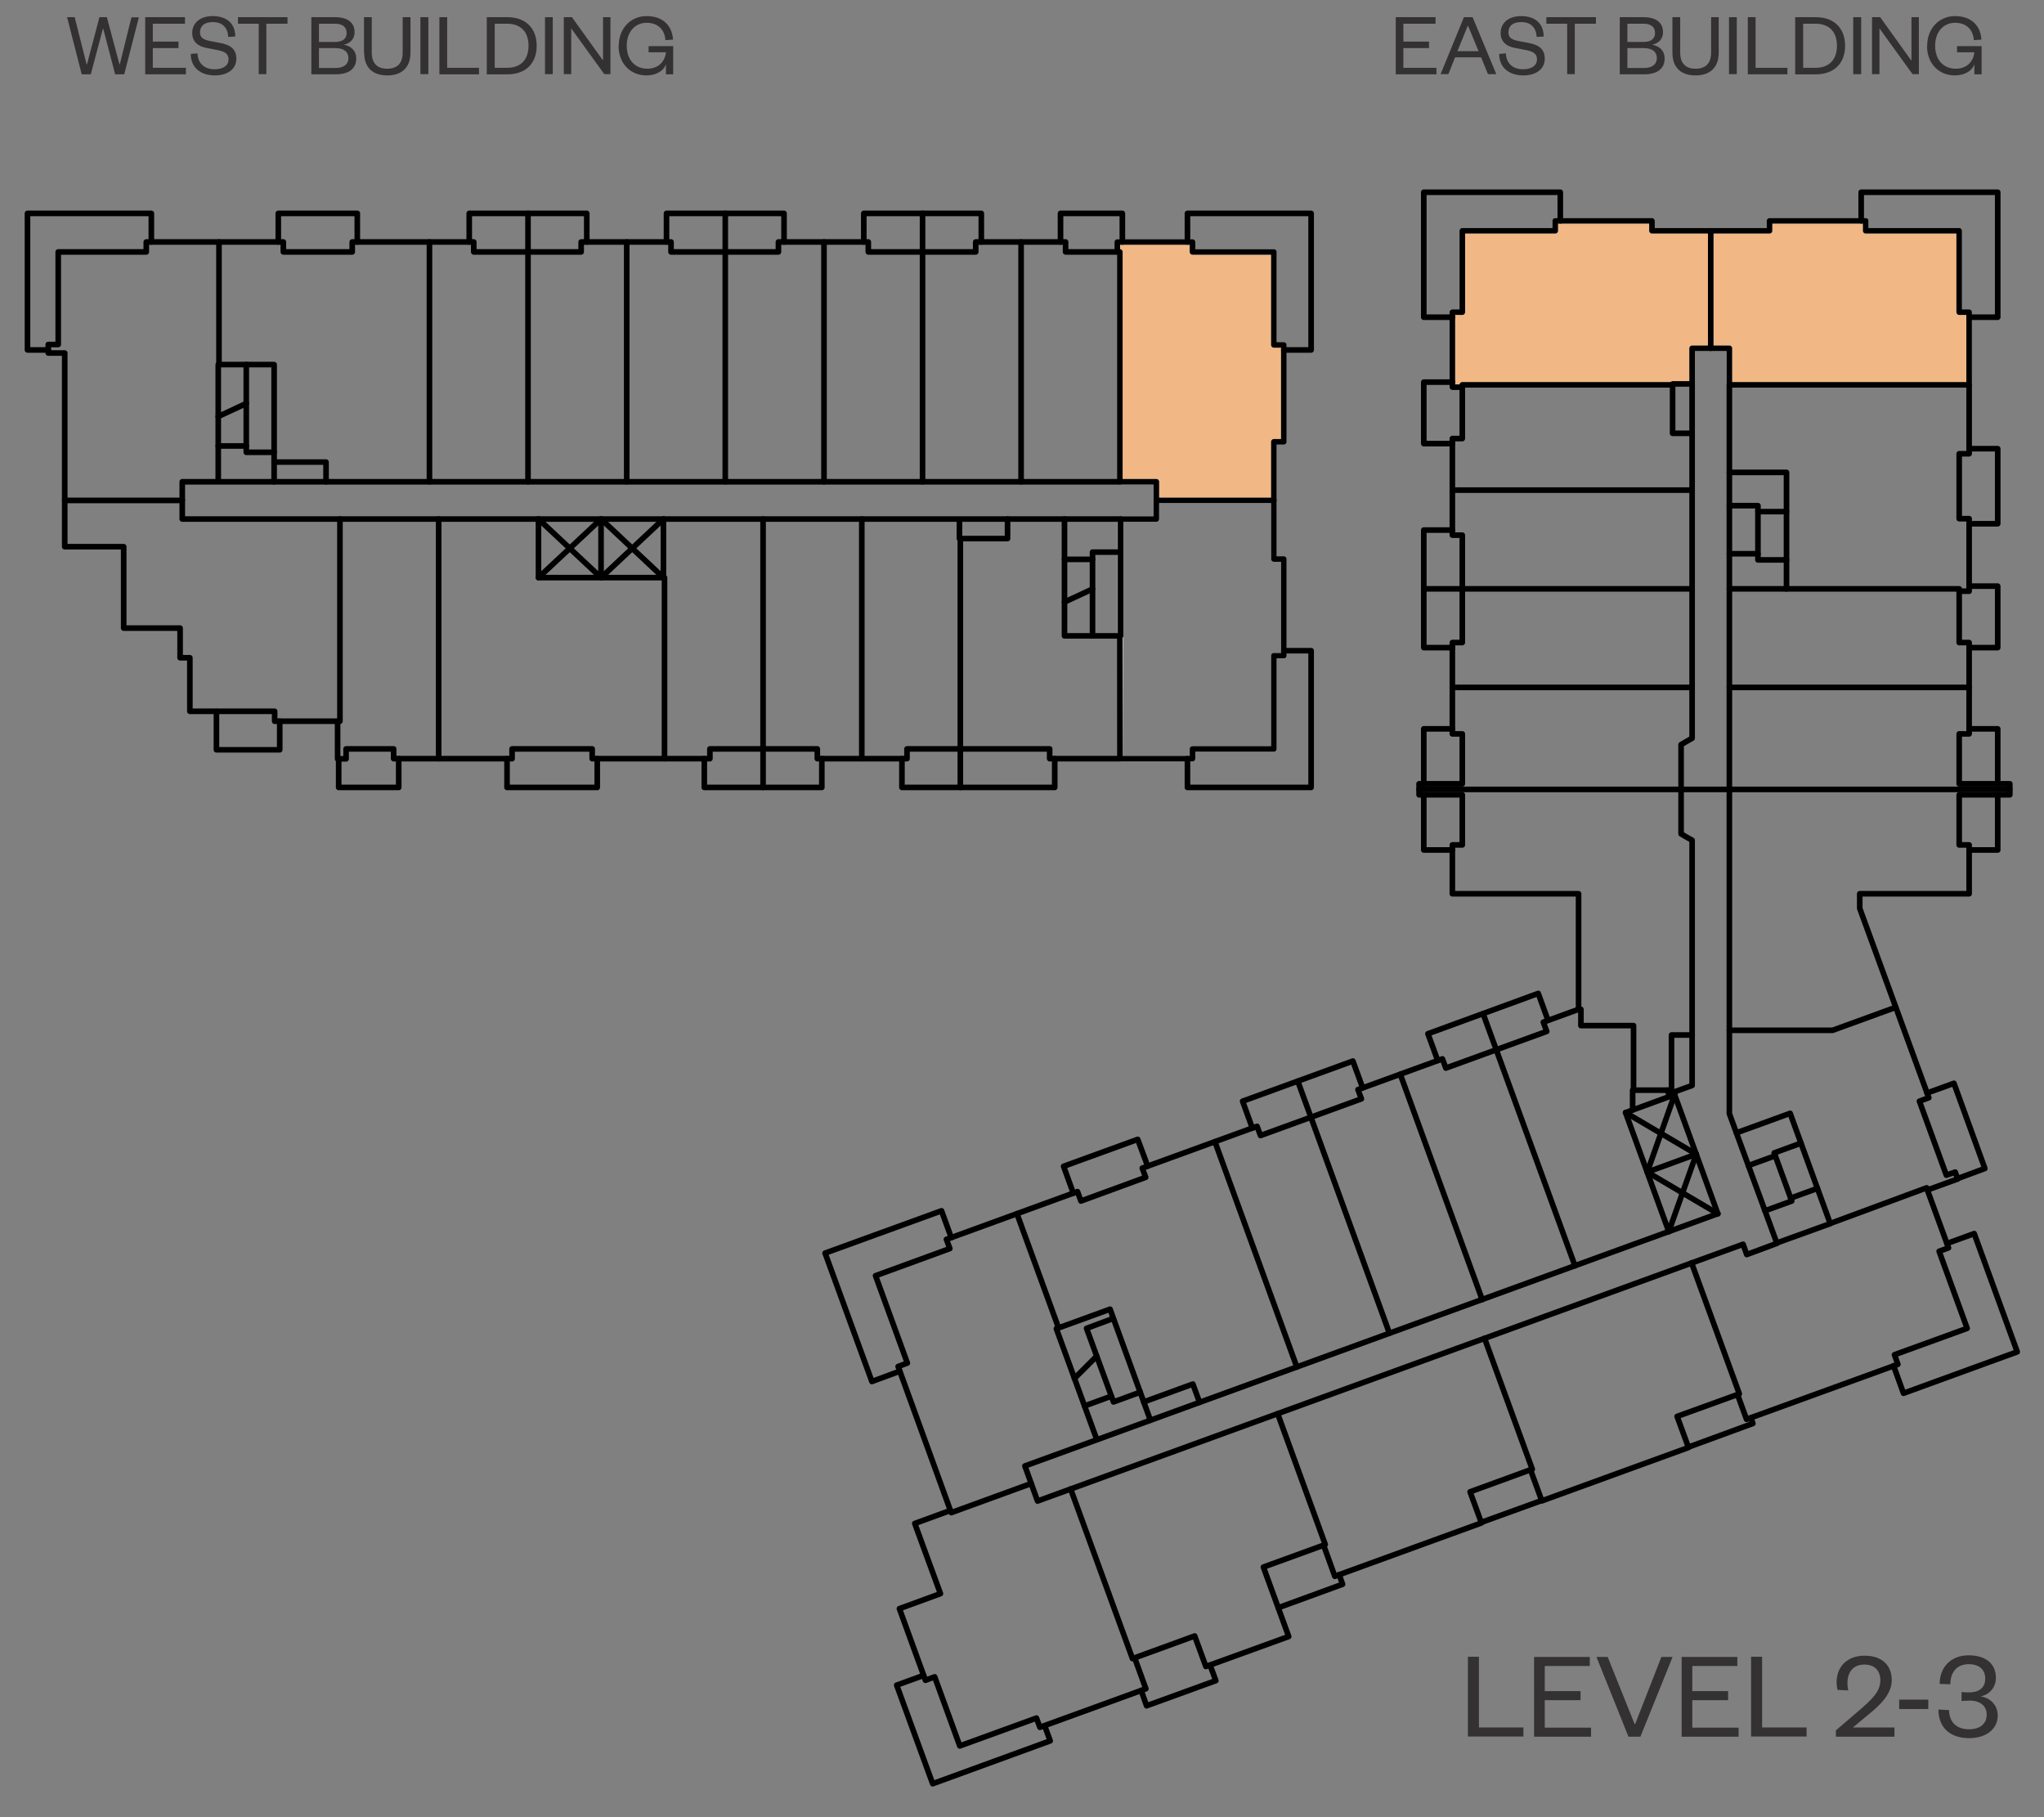 <?xml version="1.0" encoding="UTF-8"?><svg xmlns="http://www.w3.org/2000/svg" xmlns:xlink="http://www.w3.org/1999/xlink" viewBox="0 0 113.04 100.48"><rect x="0" y="0" width="113.04" height="100.48" fill="#808080" stroke="none"/><defs><style>.cls-1{isolation:isolate;}.cls-2{stroke:#ebebec;}.cls-2,.cls-3{stroke-width:.31px;}.cls-2,.cls-3,.cls-4,.cls-5{fill:none;}.cls-2,.cls-3,.cls-5{stroke-linecap:round;stroke-linejoin:round;}.cls-3,.cls-5{stroke:#000;}.cls-6{fill:#f1b784;fill-rule:evenodd;}.cls-7{clip-path:url(#clippath);}.cls-8{clip-path:url(#clippath-3);}.cls-9{clip-path:url(#clippath-5);}.cls-10{fill:#333132;}.cls-5{stroke-width:.47px;}</style><clipPath id="clippath"><rect class="cls-4" x="-483.35" y="-431.34" width="612" height="792"/></clipPath><clipPath id="clippath-3"><rect class="cls-4" x="-9.59" y="-28.14" width="138.24" height="388.8"/></clipPath><clipPath id="clippath-5"><rect class="cls-4" x="-467.51" y="-343.53" width="456.72" height="655.38"/></clipPath><clipPath id="clippath-7"><rect class="cls-4" x="-483.35" y="-431.34" width="612" height="792"/></clipPath></defs><g class="cls-1"><g id="Layer_1"><g class="cls-7"><polygon class="cls-6" points="108.35 12.76 103.18 12.76 103.18 12.21 97.86 12.21 97.86 12.76 94.61 12.76 94.61 19.26 95.64 19.26 95.64 21.28 108.9 21.28 108.9 17.26 108.35 17.26 108.35 12.76"/><polygon class="cls-2" points="108.35 12.76 103.18 12.76 103.18 12.21 97.86 12.21 97.86 12.76 94.61 12.76 94.61 19.26 95.64 19.26 95.64 21.28 108.9 21.28 108.9 17.26 108.35 17.26 108.35 12.76"/><polygon class="cls-6" points="94.61 12.76 91.36 12.76 91.36 12.21 86.01 12.21 86.01 12.76 80.87 12.76 80.87 17.26 80.32 17.26 80.32 21.41 80.87 21.41 80.87 21.28 92.5 21.28 92.5 21.23 93.58 21.23 93.58 19.26 94.61 19.26 94.61 12.76"/><polygon class="cls-2" points="94.61 12.76 91.36 12.76 91.36 12.21 86.01 12.21 86.01 12.76 80.87 12.76 80.87 17.26 80.32 17.26 80.32 21.41 80.87 21.41 80.87 21.28 92.5 21.28 92.5 21.23 93.58 21.23 93.58 19.26 94.61 19.26 94.61 12.76"/><polygon class="cls-2" points="70.45 27.67 63.95 27.67 63.95 28.7 61.96 28.7 61.96 35.16 61.93 41.95 65.95 41.95 65.95 41.41 70.45 41.41 70.45 36.27 71 36.27 71 30.91 70.45 30.91 70.45 27.67"/><polygon class="cls-6" points="70.45 24.42 71 24.42 71 19.07 70.45 19.07 70.45 13.93 65.94 13.93 65.94 13.38 61.79 13.38 61.79 13.93 61.93 13.93 61.93 26.64 63.95 26.64 63.95 27.67 70.45 27.67 70.45 24.42"/><polygon class="cls-2" points="70.45 24.43 71 24.43 71 19.07 70.45 19.07 70.45 13.93 65.95 13.93 65.95 13.38 61.79 13.38 61.79 13.93 61.93 13.93 61.93 26.64 63.95 26.64 63.95 27.67 70.45 27.67 70.45 24.43"/><line class="cls-3" x1="33.24" y1="31.94" x2="33.24" y2="28.7"/><polyline class="cls-3" points="36.69 31.94 33.24 28.7 29.78 31.94"/><polyline class="cls-3" points="36.69 28.7 33.24 31.94 29.78 28.7"/><line class="cls-3" x1="91.1" y1="64.81" x2="93.81" y2="63.82"/><polyline class="cls-3" points="92.29 68.1 93.81 63.82 89.9 61.52"/><polyline class="cls-3" points="95 67.11 91.1 64.81 92.61 60.53"/><polyline class="cls-3" points="2.67 19.35 1.52 19.35 1.52 11.8 8.37 11.8 8.37 13.38"/><polyline class="cls-3" points="15.39 13.38 15.39 11.8 19.76 11.8 19.76 13.38"/><polyline class="cls-3" points="25.95 13.38 25.95 11.8 32.45 11.8 32.45 13.38"/><line class="cls-3" x1="29.2" y1="11.8" x2="29.2" y2="13.93"/><polyline class="cls-3" points="71 35.98 72.51 35.98 72.51 43.54 65.67 43.54 65.67 41.95"/><polyline class="cls-3" points="58.33 41.95 58.33 43.54 49.88 43.54 49.88 41.95"/><line class="cls-3" x1="53.11" y1="41.41" x2="53.11" y2="43.54"/><polyline class="cls-3" points="45.45 41.95 45.45 43.54 38.95 43.54 38.95 41.95"/><line class="cls-3" x1="42.2" y1="41.41" x2="42.2" y2="43.54"/><polyline class="cls-3" points="33.03 41.95 33.03 43.54 28.04 43.54 28.04 41.95"/><polyline class="cls-3" points="22.05 41.95 22.05 43.54 18.73 43.54 18.73 41.96"/><polyline class="cls-3" points="15.47 39.88 15.47 41.46 11.97 41.46 11.97 39.34"/><polyline class="cls-3" points="15.16 25.01 13.62 25.01 13.62 20.16"/><line class="cls-3" x1="13.62" y1="24.66" x2="12.07" y2="24.66"/><line class="cls-3" x1="12.07" y1="23.03" x2="13.62" y2="22.31"/><polyline class="cls-3" points="61.96 30.53 60.42 30.53 60.42 35.16"/><line class="cls-3" x1="58.87" y1="33.29" x2="60.42" y2="32.57"/><line class="cls-3" x1="58.87" y1="30.93" x2="60.42" y2="30.93"/><polyline class="cls-3" points="57.77 95.42 58.08 96.26 51.58 98.63 49.59 93.18 51.08 92.64"/><polyline class="cls-3" points="49.76 75.82 48.22 76.39 45.63 69.29 52.07 66.95 52.61 68.44"/><polyline class="cls-3" points="59.36 65.98 58.82 64.49 62.92 63 63.47 64.48"/><polyline class="cls-3" points="69.26 62.38 68.72 60.89 74.82 58.67 75.36 60.15"/><line class="cls-3" x1="71.77" y1="59.78" x2="72.5" y2="61.78"/><polyline class="cls-3" points="79.51 58.64 78.97 57.16 85.07 54.93 85.61 56.42"/><line class="cls-3" x1="82.02" y1="56.05" x2="82.75" y2="58.05"/><polyline class="cls-3" points="80.32 47 78.74 47 78.74 43.95"/><polyline class="cls-3" points="80.32 40.3 78.74 40.3 78.74 43.34"/><polyline class="cls-3" points="80.32 35.81 78.74 35.81 78.74 29.31 80.32 29.31"/><line class="cls-3" x1="78.74" y1="32.56" x2="80.87" y2="32.56"/><polyline class="cls-3" points="108.9 24.81 110.48 24.81 110.48 28.96 108.9 28.96"/><polyline class="cls-3" points="108.9 32.41 110.48 32.41 110.48 35.81 108.9 35.81"/><polyline class="cls-3" points="108.9 40.3 110.48 40.3 110.48 43.34"/><polyline class="cls-3" points="110.48 43.95 110.48 47 108.9 47"/><polyline class="cls-3" points="106.57 60.44 108.06 59.9 109.77 64.61 108.26 65.17"/><polyline class="cls-3" points="107.67 68.76 109.18 68.21 111.56 74.75 105.27 77.04 104.72 75.52"/><polyline class="cls-3" points="66.92 92.07 67.24 92.93 63.41 94.32 63.11 93.47"/><line class="cls-3" x1="95.64" y1="43.65" x2="92.97" y2="43.65"/><line class="cls-3" x1="98.17" y1="63.91" x2="96.69" y2="64.45"/><polyline class="cls-3" points="99.6 63.21 98.12 63.75 99.09 66.41 97.61 66.95"/><line class="cls-3" x1="99.03" y1="66.25" x2="100.51" y2="65.71"/><polyline class="cls-3" points="61.44 72.95 60.09 73.45 61.58 77.52 63.06 76.98"/><line class="cls-3" x1="59.98" y1="77.74" x2="61.46" y2="77.2"/><line class="cls-3" x1="60.65" y1="74.99" x2="59.42" y2="76.22"/><polyline class="cls-3" points="98.8 30.96 97.22 30.96 97.22 27.96 95.64 27.96"/><line class="cls-3" x1="98.8" y1="28.29" x2="97.22" y2="28.29"/><line class="cls-3" x1="95.64" y1="30.62" x2="97.22" y2="30.62"/><line class="cls-3" x1="40.11" y1="13.93" x2="40.11" y2="11.8"/><polyline class="cls-3" points="93.37 80.02 96.94 78.71 96.83 78.4"/><line class="cls-3" x1="81.92" y1="84.18" x2="85.26" y2="82.97"/><polyline class="cls-3" points="74.06 87.07 74.25 87.6 70.69 88.9"/><polyline class="cls-3" points="102.93 12.21 102.93 10.63 110.48 10.63 110.48 17.54 108.9 17.54"/><polyline class="cls-3" points="80.32 17.54 78.74 17.54 78.74 10.63 86.29 10.63 86.29 12.21"/><polyline class="cls-3" points="80.32 21.13 78.74 21.13 78.74 24.53 80.32 24.53"/><polyline class="cls-3" points="36.86 13.38 36.86 11.8 43.36 11.8 43.36 13.38"/><line class="cls-3" x1="51.02" y1="13.93" x2="51.02" y2="11.8"/><polyline class="cls-3" points="47.77 13.38 47.77 11.8 54.27 11.8 54.27 13.38"/><polyline class="cls-3" points="58.65 13.38 58.65 11.8 62.07 11.8 62.07 13.38"/><polyline class="cls-3" points="65.67 13.38 65.67 11.8 72.51 11.8 72.51 19.35 71 19.35"/><polygon class="cls-3" points="2.67 19.52 2.67 19.05 3.22 19.05 3.22 13.93 8.09 13.93 8.09 13.38 15.67 13.38 15.67 13.93 19.48 13.93 19.48 13.38 26.2 13.38 26.2 13.93 32.14 13.93 32.14 13.38 37.11 13.38 37.11 13.93 43.05 13.93 43.05 13.38 48.02 13.38 48.02 13.93 53.96 13.93 53.96 13.38 58.93 13.38 58.93 13.93 61.79 13.93 61.79 13.38 65.95 13.38 65.95 13.93 70.45 13.93 70.45 19.07 71 19.07 71 24.43 70.45 24.43 70.45 30.91 71 30.91 71 36.26 70.45 36.26 70.45 41.41 65.95 41.41 65.95 41.95 58.05 41.95 58.05 41.41 50.16 41.41 50.16 41.95 45.2 41.95 45.2 41.41 39.26 41.41 39.26 41.95 32.75 41.95 32.75 41.41 28.32 41.41 28.32 41.95 21.77 41.95 21.77 41.41 19.14 41.41 19.14 41.96 18.67 41.96 18.67 39.88 15.19 39.88 15.19 39.33 10.5 39.33 10.5 36.37 9.96 36.37 9.96 34.73 6.84 34.73 6.84 30.23 3.58 30.23 3.58 19.52 2.67 19.52"/><rect class="cls-3" x="10.08" y="26.64" width="53.87" height="2.06"/><line class="cls-3" x1="10.08" y1="27.67" x2="3.58" y2="27.67"/><polyline class="cls-3" points="18.8 28.7 18.8 39.88 18.67 39.88"/><line class="cls-3" x1="24.26" y1="28.7" x2="24.26" y2="41.95"/><polyline class="cls-3" points="29.78 28.7 29.78 31.94 36.69 31.94 36.69 28.7"/><polyline class="cls-3" points="36.75 41.95 36.75 31.94 36.69 31.94"/><line class="cls-3" x1="42.2" y1="41.41" x2="42.2" y2="28.7"/><line class="cls-3" x1="47.66" y1="41.95" x2="47.66" y2="28.7"/><line class="cls-3" x1="53.11" y1="41.41" x2="53.11" y2="29.78"/><polyline class="cls-3" points="53.06 28.78 53.06 29.78 55.72 29.78 55.72 28.7"/><polyline class="cls-3" points="58.87 28.7 58.87 35.16 61.97 35.16 61.97 28.7"/><line class="cls-3" x1="61.93" y1="41.95" x2="61.93" y2="35.16"/><line class="cls-3" x1="70.45" y1="27.67" x2="63.95" y2="27.67"/><polyline class="cls-3" points="61.93 26.64 61.93 13.93 61.79 13.93"/><line class="cls-3" x1="56.47" y1="26.64" x2="56.47" y2="13.38"/><line class="cls-3" x1="51.02" y1="26.64" x2="51.02" y2="13.93"/><line class="cls-3" x1="45.57" y1="26.64" x2="45.57" y2="13.38"/><line class="cls-3" x1="40.11" y1="26.64" x2="40.11" y2="13.93"/><line class="cls-3" x1="34.66" y1="26.64" x2="34.66" y2="13.38"/><line class="cls-3" x1="29.2" y1="26.64" x2="29.2" y2="13.93"/><line class="cls-3" x1="23.75" y1="26.64" x2="23.75" y2="13.38"/><polyline class="cls-3" points="12.07 26.53 12.07 20.16 15.16 20.16 15.16 26.64"/><polyline class="cls-3" points="18.03 26.64 18.03 25.55 15.16 25.55"/><line class="cls-3" x1="12.11" y1="20.16" x2="12.11" y2="13.38"/><polygon class="cls-3" points="80.87 12.76 86.01 12.76 86.01 12.21 91.36 12.21 91.36 12.76 97.86 12.76 97.86 12.21 103.18 12.21 103.18 12.76 108.35 12.76 108.35 17.26 108.9 17.26 108.9 25.09 108.35 25.09 108.35 28.68 108.9 28.68 108.9 32.69 108.35 32.69 108.35 35.53 108.9 35.53 108.9 40.58 108.35 40.58 108.35 43.34 111.15 43.34 111.15 43.95 108.35 43.95 108.35 46.72 108.9 46.72 108.9 49.42 102.85 49.42 102.85 50.22 102.85 50.23 106.67 60.7 106.15 60.89 107.64 64.98 108.13 64.81 108.27 65.19 106.59 65.8 107.76 69 107.24 69.19 108.79 73.45 104.77 74.91 104.96 75.44 96.59 78.48 96.09 77.11 92.75 78.32 93.38 80.04 85.27 82.99 84.64 81.27 81.3 82.49 81.93 84.21 73.82 87.16 73.2 85.44 69.87 86.65 71.27 90.49 66.69 92.15 66.07 90.46 62.75 91.67 63.37 93.38 57.51 95.51 57.32 95 53.08 96.54 51.69 92.72 51.18 92.91 49.74 88.95 52.01 88.12 50.59 84.24 52.56 83.52 49.67 75.56 50.18 75.37 48.42 70.54 52.53 69.04 52.34 68.53 59.59 65.89 59.78 66.41 63.36 65.1 63.17 64.59 69.52 62.28 69.71 62.79 75.29 60.76 75.1 60.25 79.77 58.55 79.96 59.06 85.54 57.03 85.35 56.52 87.3 55.81 87.3 49.42 80.32 49.42 80.32 46.72 80.87 46.72 80.87 43.95 78.48 43.95 78.48 43.34 80.87 43.34 80.87 40.58 80.32 40.58 80.32 35.53 80.87 35.53 80.87 29.59 80.32 29.59 80.32 24.25 80.87 24.25 80.87 21.41 80.32 21.41 80.32 17.26 80.87 17.26 80.87 12.76"/><polyline class="cls-3" points="95 67.11 92.61 60.53 89.9 61.52 92.29 68.1"/><polyline class="cls-3" points="90.29 61.38 90.29 60.28 92.21 60.28 92.34 60.63"/><polyline class="cls-3" points="92.61 60.53 92.56 60.39 93.58 60.02 93.58 46.46 93.33 46.32 92.97 46.11 92.97 41.17 93.58 40.82 93.58 19.26 95.64 19.26 95.64 61.58 98.27 68.75 96.6 69.37 96.4 68.8 57.38 83 56.68 81.06 95 67.11"/><polyline class="cls-3" points="93.58 57.23 92.44 57.23 92.44 60.28 92.21 60.28"/><polyline class="cls-3" points="93.58 21.23 92.5 21.23 92.5 23.96 93.58 23.96"/><polyline class="cls-3" points="95.64 26.12 98.8 26.12 98.8 32.56 95.64 32.56"/><polyline class="cls-3" points="96.03 62.64 99 61.56 101.22 67.66 98.26 68.73"/><polyline class="cls-3" points="60.66 79.61 58.42 73.47 61.39 72.39 63.62 78.53"/><polyline class="cls-3" points="66.34 77.54 65.97 76.53 63.25 77.52"/><line class="cls-3" x1="94.61" y1="19.26" x2="94.61" y2="12.76"/><line class="cls-3" x1="95.64" y1="21.28" x2="108.9" y2="21.28"/><polyline class="cls-3" points="108.35 32.69 108.35 32.56 98.8 32.56"/><line class="cls-3" x1="108.9" y1="38.01" x2="95.64" y2="38.01"/><line class="cls-3" x1="95.64" y1="43.65" x2="111.15" y2="43.65"/><line class="cls-3" x1="78.48" y1="43.65" x2="92.97" y2="43.65"/><polyline class="cls-3" points="95.64 56.97 101.35 56.97 104.84 55.7"/><polyline class="cls-3" points="106.6 65.8 106.55 65.68 101.22 67.65"/><polyline class="cls-3" points="62.75 91.67 62.63 91.71 59.21 82.33"/><polyline class="cls-3" points="52.56 83.52 52.61 83.64 57.03 82.03"/><line class="cls-3" x1="56.24" y1="67.11" x2="58.54" y2="73.42"/><line class="cls-3" x1="67.19" y1="63.13" x2="71.72" y2="75.59"/><line class="cls-3" x1="72.5" y1="61.78" x2="76.84" y2="73.72"/><line class="cls-3" x1="77.44" y1="59.4" x2="81.97" y2="71.86"/><line class="cls-3" x1="82.75" y1="58.05" x2="87.1" y2="69.99"/><polyline class="cls-3" points="87.3 55.81 87.43 55.81 87.43 56.71 90.34 56.71 90.34 60.28"/><line class="cls-3" x1="80.32" y1="38.01" x2="93.58" y2="38.01"/><line class="cls-3" x1="80.87" y1="32.56" x2="93.58" y2="32.56"/><line class="cls-3" x1="80.32" y1="27.1" x2="93.58" y2="27.1"/><polyline class="cls-3" points="80.87 21.41 80.87 21.28 92.5 21.28"/><polyline class="cls-3" points="73.2 85.44 73.29 85.4 70.66 78.17"/><polyline class="cls-3" points="84.64 81.27 84.74 81.24 82.1 74"/><polyline class="cls-3" points="96.09 77.11 96.19 77.07 93.55 69.83"/><g class="cls-8"><rect class="cls-3" x="-311.09" y="-218.23" width="450.14" height="582.54"/></g><g><path class="cls-10" d="M81.79,91.61v3.91h2.46v.5h-3.07v-4.41h.61Z"/><path class="cls-10" d="M87.99,96.03h-3.15v-4.41h3.08v.5h-2.49v1.39h1.98v.5h-1.98v1.52h2.56v.5Z"/><path class="cls-10" d="M90.06,96.03l-1.77-4.41h.62l1.49,3.71h.03l1.45-3.71h.62l-1.78,4.41h-.66Z"/><path class="cls-10" d="M96.15,96.03h-3.15v-4.41h3.08v.5h-2.49v1.39h1.98v.5h-1.98v1.52h2.56v.5Z"/><path class="cls-10" d="M97.45,91.61v3.91h2.46v.5h-3.07v-4.41h.61Z"/><path class="cls-10" d="M104.77,95.5v.53h-3.24v-.35l1.25-1.07c.69-.6,1.21-1.05,1.21-1.69,0-.52-.29-.88-.88-.88s-.94,.38-.94,1.03c0,.13,.01,.27,.05,.4l-.6-.03c-.03-.14-.05-.28-.05-.41,0-.9,.61-1.48,1.55-1.48,1.03,0,1.5,.6,1.5,1.35,0,.8-.68,1.41-1.32,1.93l-.83,.69h2.3Z"/><path class="cls-10" d="M105.03,93.98h1.61v.52h-1.61v-.52Z"/><path class="cls-10" d="M108.9,94.04c-.18,0-.32,0-.42,.02v-.5c.1,.01,.22,.02,.42,.02,.46,0,.89-.19,.89-.76,0-.48-.31-.8-.92-.8s-1.01,.41-1.01,1.11l-.59-.02c0-.91,.61-1.58,1.6-1.58s1.51,.5,1.51,1.25c0,.57-.42,.95-.85,1.02,.54,.08,.95,.48,.95,1.06,0,.74-.62,1.25-1.59,1.25-1.05,0-1.69-.6-1.69-1.58l.59,.03c.01,.7,.44,1.06,1.11,1.06,.57,0,.97-.28,.97-.81s-.42-.78-.97-.78Z"/></g><g class="cls-9"><rect class="cls-5" x="-475.2" y="-443.62" width="678.3" height="877.8"/></g><g><path class="cls-10" d="M6.6,3.58h.02l.65-2.62h.41l-.81,3.15h-.5l-.66-2.52h-.02l-.67,2.52h-.5L3.71,.95h.42l.66,2.61h.02l.69-2.61h.41l.7,2.62Z"/><path class="cls-10" d="M10.28,4.11h-2.25V.95h2.2v.36h-1.78v.99h1.42v.36h-1.42v1.09h1.83v.36Z"/><path class="cls-10" d="M10.92,2.96c.03,.58,.42,.87,.95,.87,.47,0,.77-.2,.77-.55,0-.29-.19-.43-.6-.51l-.62-.12c-.47-.09-.79-.34-.79-.83,0-.55,.44-.93,1.13-.93,.79,0,1.25,.42,1.25,1.13l-.39,.02c-.02-.52-.33-.82-.85-.82-.46,0-.71,.21-.71,.57,0,.31,.21,.41,.57,.48l.57,.11c.58,.11,.87,.36,.87,.87,0,.58-.5,.92-1.18,.92-.78,0-1.34-.42-1.34-1.19l.39-.03Z"/><path class="cls-10" d="M14.31,4.11V1.31h-1.15v-.36h2.74v.36h-1.17v2.79h-.43Z"/><path class="cls-10" d="M18.56,4.11h-1.34V.95h1.29c.78,0,1.1,.34,1.1,.84,0,.37-.26,.62-.6,.68,.39,.07,.69,.32,.69,.77,0,.55-.4,.87-1.14,.87Zm-.92-1.79h.88c.46,0,.65-.2,.65-.5s-.2-.51-.65-.51h-.88v1.01Zm0,.34v1.1h.91c.47,0,.72-.21,.72-.55s-.25-.55-.72-.55h-.91Z"/><path class="cls-10" d="M20.13,2.9V.95h.43v1.95c0,.6,.3,.9,.85,.9s.86-.29,.86-.89V.95h.43v1.95c0,.92-.57,1.27-1.28,1.27s-1.28-.34-1.28-1.27Z"/><path class="cls-10" d="M23.69,.95v3.15h-.44V.95h.44Z"/><path class="cls-10" d="M24.73,.95V3.75h1.76v.36h-2.19V.95h.44Z"/><path class="cls-10" d="M26.92,.95h1.14c.99,0,1.62,.59,1.62,1.58s-.62,1.58-1.62,1.58h-1.14V.95Zm1.12,2.8c.77,0,1.19-.46,1.19-1.22s-.42-1.22-1.19-1.22h-.68V3.75h.68Z"/><path class="cls-10" d="M30.57,.95v3.15h-.43V.95h.43Z"/><path class="cls-10" d="M33.35,3.37V.95h.41v3.15h-.34l-1.83-2.53v2.53h-.41V.95h.45l1.73,2.41Z"/><path class="cls-10" d="M34.22,2.53c0-.97,.67-1.64,1.54-1.64s1.41,.5,1.46,1.3l-.42,.03c-.04-.58-.41-.96-1.04-.96s-1.1,.49-1.1,1.27,.46,1.27,1.14,1.27c.59,0,.97-.37,1.03-.91h-.96v-.34h1.36v1.56h-.4v-.56c-.14,.4-.58,.62-1.08,.62-.89,0-1.54-.66-1.54-1.64Z"/></g><g><path class="cls-10" d="M79.44,4.11h-2.25V.95h2.2v.36h-1.78v.99h1.42v.36h-1.42v1.09h1.83v.36Z"/><path class="cls-10" d="M81.44,.95l1.31,3.15h-.46l-.38-.93h-1.44l-.37,.93h-.43l1.29-3.15h.47Zm-.83,1.88h1.16l-.58-1.4h-.02l-.57,1.4Z"/><path class="cls-10" d="M83.28,2.96c.03,.58,.42,.87,.95,.87,.47,0,.77-.2,.77-.55,0-.29-.19-.43-.6-.51l-.62-.12c-.47-.09-.79-.34-.79-.83,0-.55,.44-.93,1.13-.93,.79,0,1.25,.42,1.25,1.13l-.39,.02c-.02-.52-.33-.82-.85-.82-.46,0-.71,.21-.71,.57,0,.31,.21,.41,.57,.48l.57,.11c.58,.11,.87,.36,.87,.87,0,.58-.5,.92-1.18,.92-.78,0-1.34-.42-1.34-1.19l.39-.03Z"/><path class="cls-10" d="M86.67,4.11V1.31h-1.15v-.36h2.74v.36h-1.17v2.79h-.43Z"/><path class="cls-10" d="M90.92,4.11h-1.34V.95h1.29c.78,0,1.1,.34,1.1,.84,0,.37-.26,.62-.6,.68,.39,.07,.69,.32,.69,.77,0,.55-.4,.87-1.14,.87Zm-.92-1.79h.88c.46,0,.65-.2,.65-.5s-.19-.51-.65-.51h-.88v1.01Zm0,.34v1.1h.91c.47,0,.72-.21,.72-.55s-.25-.55-.72-.55h-.91Z"/><path class="cls-10" d="M92.49,2.9V.95h.43v1.95c0,.6,.3,.9,.85,.9s.86-.29,.86-.89V.95h.42v1.95c0,.92-.57,1.27-1.28,1.27s-1.28-.34-1.28-1.27Z"/><path class="cls-10" d="M96.05,.95v3.15h-.43V.95h.43Z"/><path class="cls-10" d="M97.09,.95V3.75h1.76v.36h-2.19V.95h.43Z"/><path class="cls-10" d="M99.28,.95h1.14c.99,0,1.62,.59,1.62,1.58s-.63,1.58-1.62,1.58h-1.14V.95Zm1.12,2.8c.77,0,1.19-.46,1.19-1.22s-.42-1.22-1.19-1.22h-.68V3.75h.68Z"/><path class="cls-10" d="M102.93,.95v3.15h-.44V.95h.44Z"/><path class="cls-10" d="M105.71,3.37V.95h.41v3.15h-.35l-1.83-2.53v2.53h-.41V.95h.45l1.73,2.41Z"/><path class="cls-10" d="M106.58,2.53c0-.97,.67-1.64,1.54-1.64s1.41,.5,1.46,1.3l-.42,.03c-.04-.58-.41-.96-1.04-.96s-1.1,.49-1.1,1.27,.46,1.27,1.14,1.27c.59,0,.97-.37,1.03-.91h-.96v-.34h1.36v1.56h-.4v-.56c-.14,.4-.58,.62-1.08,.62-.89,0-1.54-.66-1.54-1.64Z"/></g></g></g></g></svg>